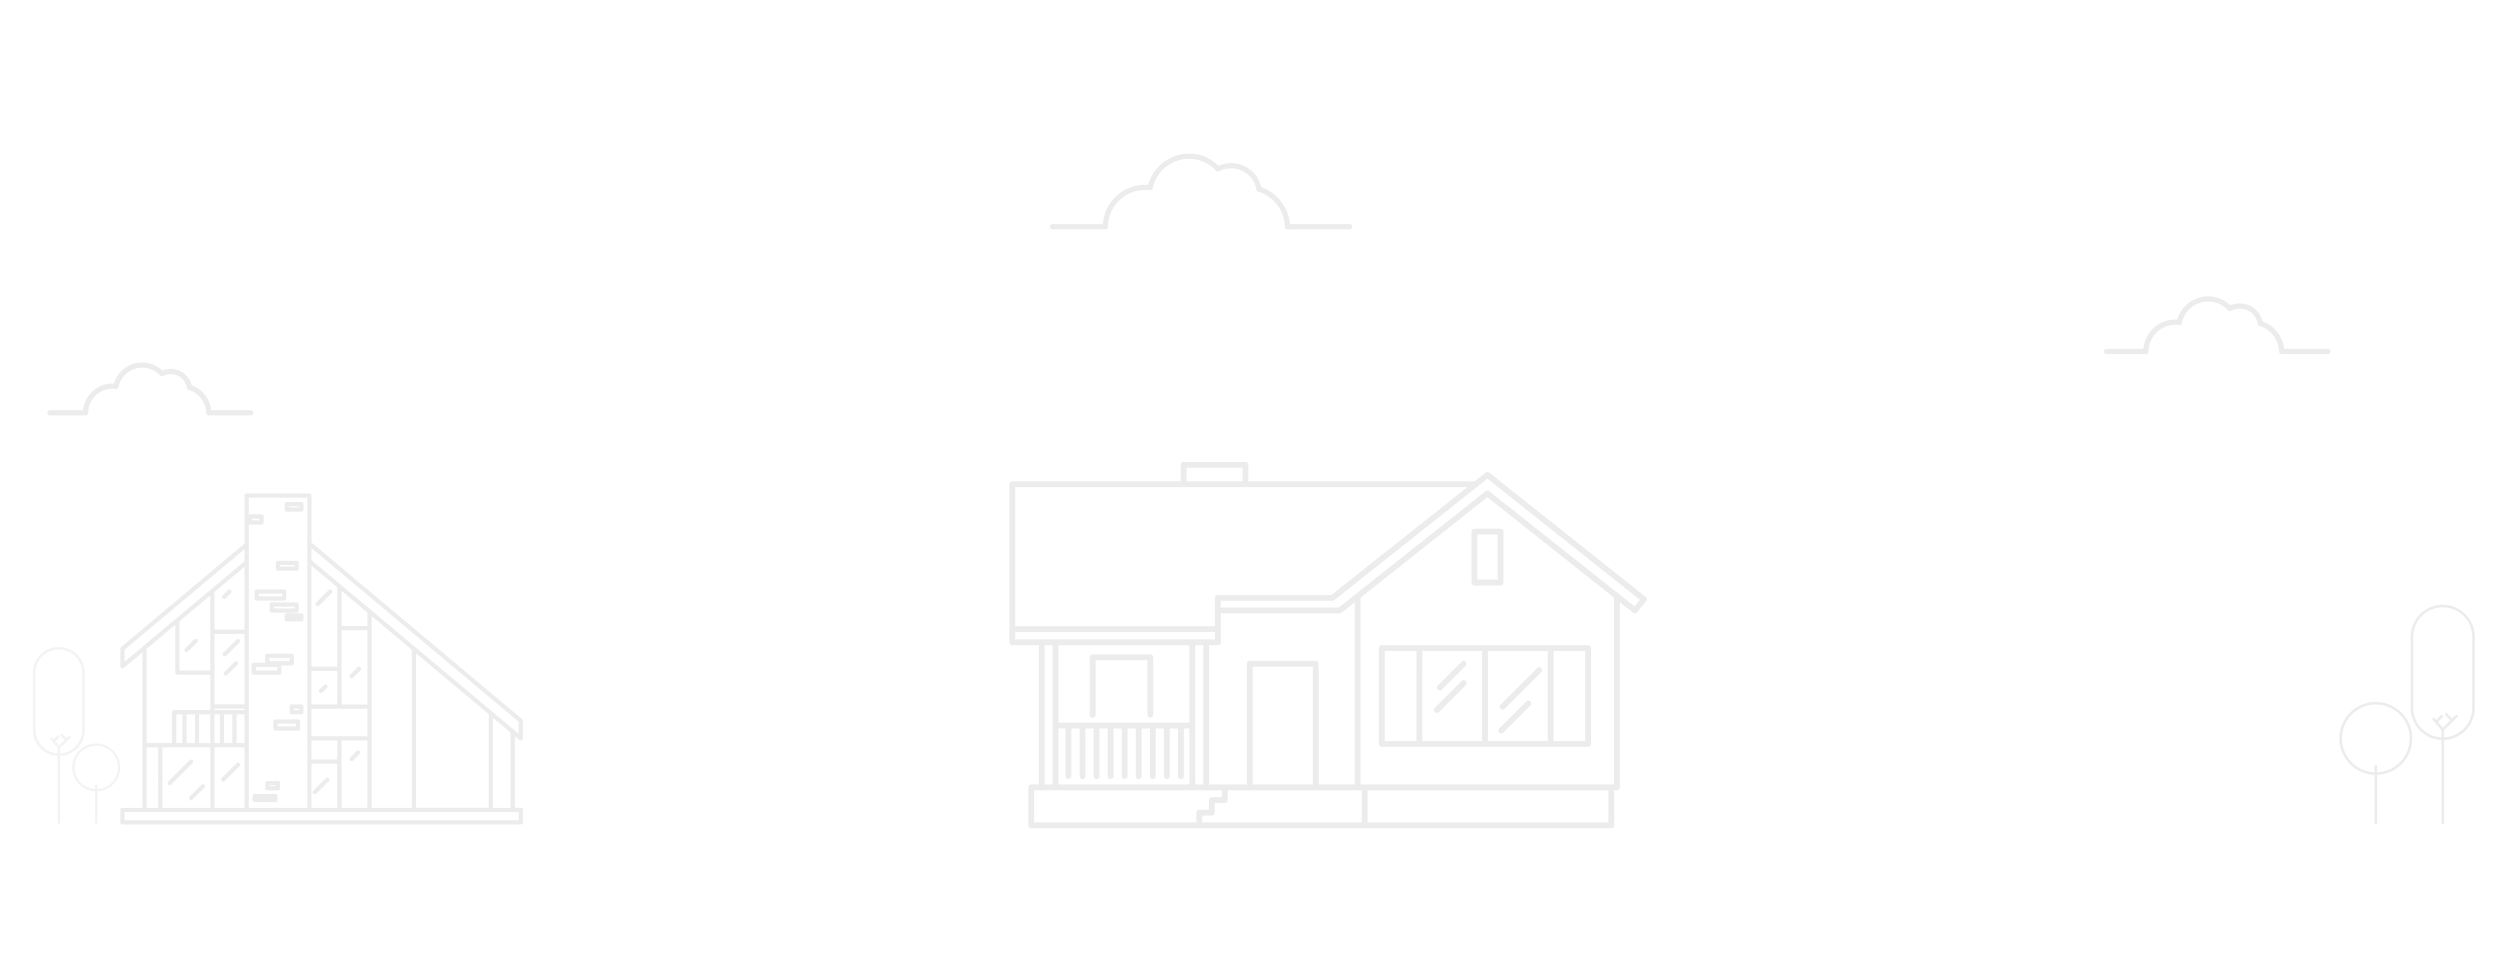<svg width="1918" height="733" fill="none" xmlns="http://www.w3.org/2000/svg"><path d="M1822.72 631.415v-43.723m0 5.8c14.9 0 26.99-12.084 26.99-26.992 0-14.907-12.09-26.992-26.99-26.992-14.91 0-27 12.085-27 26.992 0 14.908 12.09 26.992 27 26.992z" opacity=".6" stroke="#DFDFDF" stroke-width="2" stroke-linecap="round" stroke-linejoin="round"/><g opacity=".6" stroke="#DFDFDF" stroke-width="2" stroke-linecap="round" stroke-linejoin="round"><path d="M1897.69 488.568c0-13.044-10.58-23.617-23.62-23.617-13.04 0-23.62 10.573-23.62 23.617v54.557c0 13.043 10.58 23.616 23.62 23.616 13.04 0 23.62-10.573 23.62-23.616v-54.557z"/><path d="M1874.07 631.551v-71.766l-4.87-5.775-2.09-2.464m6.05-2.014l-4.03 4.394m4.94 5.859l6.23-6.123 4.21-4.13m-7.69-1.464l4.5 4.595"/></g><path d="M1786.03 269.671h-35.54c-.12-9.596-6.83-18.728-16.31-21.473a16.155 16.155 0 00-2.96-6.925 16.2 16.2 0 00-5.79-4.819 16.145 16.145 0 00-7.35-1.658c-2.55.036-5.05.675-7.3 1.866a22.473 22.473 0 00-7.55-5.415 22.435 22.435 0 00-9.1-1.887c-10.8 0-19.99 7.694-22.14 18.005-1-.129-2-.193-3-.192-12.42 0-22.54 10.091-22.62 22.5h-30.23m-580.73-95.736h-47.679c-.154-12.872-9.154-25.122-21.869-28.804a21.6 21.6 0 00-11.745-15.753 21.587 21.587 0 00-9.858-2.224 21.588 21.588 0 00-9.79 2.503 30.058 30.058 0 00-22.332-9.794c-14.48 0-26.815 10.32-29.703 24.151a30.599 30.599 0 00-4.013-.257c-16.669 0-30.24 13.534-30.34 30.18h-40.558M192.448 316.694h-32.264c-.105-8.71-6.195-16.999-14.798-19.49a14.616 14.616 0 00-21.243-10.471 20.332 20.332 0 00-15.11-6.627c-9.798 0-18.145 6.984-20.099 16.342-.9-.117-1.807-.175-2.715-.174-11.28 0-20.462 9.158-20.53 20.422H38.246" stroke="#DFDFDF" stroke-width="4" stroke-linecap="round" stroke-linejoin="round" opacity=".6"/><g opacity=".6" fill="#DFDFDF"><path d="M1142.57 362.607c-.4-.316-.89-.487-1.4-.487-.51 0-1 .171-1.39.487l-8.41 6.669H957.718v-12.658a2.225 2.225 0 00-2.227-2.223h-47.396a2.22 2.22 0 00-2.227 2.223v12.668H776.623a2.236 2.236 0 00-1.578.655 2.207 2.207 0 00-.649 1.578v121.242a2.213 2.213 0 00.649 1.578 2.229 2.229 0 001.578.655h20.337v106.861h-5.789a2.213 2.213 0 00-2.227 2.223v29.041a2.211 2.211 0 001.365 2.09c.273.114.566.173.862.173h444.989c.3 0 .59-.058.86-.17.27-.113.51-.277.72-.485.21-.207.37-.453.48-.724.11-.271.17-.561.17-.854v-26.878h2.15c.29 0 .58-.058.85-.17a2.3 2.3 0 00.73-.485c.2-.207.37-.454.48-.724.11-.271.17-.562.16-.854V462.017l10.17 8.011c.46.365 1.05.533 1.63.467a2.244 2.244 0 001.49-.817l6.91-8.582c.37-.465.54-1.054.48-1.643a2.206 2.206 0 00-.26-.83 2.342 2.342 0 00-.57-.662l-120.04-95.354zm-232.248-3.756h42.962v10.435h-42.962v-10.435zm215.428 14.891l-104.34 82.747h-87.059a2.236 2.236 0 00-1.578.648 2.213 2.213 0 00-.649 1.575v21.721H778.851V373.742h346.899zm112.56 228.073h-194.53V458.542l97.32-77.109 97.22 77.109-.01 143.273zm-198.98 0h-27.64v-92.571c0-.293-.06-.582-.17-.853-.11-.27-.28-.515-.48-.722a2.275 2.275 0 00-.73-.482 2.2 2.2 0 00-.85-.166h-50.618a2.23 2.23 0 00-2.228 2.223v92.611h-28.995V494.994h6.752a2.229 2.229 0 002.061-1.38c.111-.271.168-.561.167-.853v-22.212h91.241c.5 0 .99-.17 1.38-.481l10.13-8.011-.02 139.758zm-32.11 0h-46.151v-90.348h46.151v90.348zm-195.16 0v-42.931h5.397v36.642a2.237 2.237 0 004.465 0v-36.642h6.371v36.642a2.225 2.225 0 002.227 2.223 2.227 2.227 0 002.228-2.223v-36.642h6.32v36.642a2.227 2.227 0 004.455 0v-36.642h6.321v36.642a2.238 2.238 0 004.464 0v-36.642h6.311v36.642a2.233 2.233 0 002.233 2.083 2.233 2.233 0 002.232-2.083v-36.642h6.321v36.642a2.22 2.22 0 002.227 2.223 2.22 2.22 0 002.227-2.223v-36.642h6.321v36.642a2.233 2.233 0 002.232 2.083 2.233 2.233 0 002.233-2.083v-36.642h6.31v36.642a2.237 2.237 0 004.465 0v-36.642h6.321v36.642a2.22 2.22 0 002.227 2.223 2.22 2.22 0 002.227-2.223v-36.642h4.325v42.971l-100.46-.04zm120.054-111.278H778.861v-5.658h153.253v5.658zm-19.634 4.457v59.444H812.07v-59.444h100.41zm4.464 0h6.201v106.861h-6.201V494.994zm-115.529 0h6.2v106.861h-6.2V494.994zm-8.027 111.307h144.043v5.237h-7.755a2.24 2.24 0 00-1.579.655 2.208 2.208 0 00-.648 1.578v7.461h-7.405a2.236 2.236 0 00-1.578.655 2.207 2.207 0 00-.649 1.578v7.461H793.408l-.02-24.625zm128.884 19.387h7.404a2.23 2.23 0 001.575-.651c.418-.417.652-.982.652-1.572v-7.47h7.756a2.23 2.23 0 002.227-2.224v-7.47h102.904v24.625H922.272v-5.238zm311.668 5.238h-184.69v-24.625h184.69v24.625zM1254 465.212l-111.53-88.355a1.987 1.987 0 00-1.36-.535c-.51 0-.99.191-1.36.535l-33.29 26.377-79.41 62.869h-90.471v-5.167h85.621c.51-.002 1-.171 1.39-.481l109.97-87.193 7.62-6.009 116.9 92.881-4.08 5.078z"/><path d="M1128.95 407.891v39.055c0 .292.06.582.17.852.11.27.27.516.48.723.21.206.45.37.72.481.27.112.57.168.86.167h20.01a2.233 2.233 0 001.59-.648c.2-.206.37-.452.48-.722.11-.27.17-.56.17-.853v-39.055c0-.293-.06-.583-.17-.853a2.295 2.295 0 00-.48-.723c-.21-.206-.46-.37-.73-.481a2.214 2.214 0 00-.86-.166h-20.01a2.25 2.25 0 00-.86.166c-.27.111-.51.275-.72.482-.21.206-.37.452-.48.722-.11.271-.17.56-.17.853zm4.46 2.223h15.56v34.579h-15.56v-34.579zm-44.44 84.88h-28.83a2.2 2.2 0 00-.85.166c-.27.111-.52.275-.73.481-.2.207-.37.452-.48.723-.11.27-.17.56-.17.853v73.514c0 .292.06.582.17.853.11.27.28.516.48.722.21.207.46.37.73.481.27.112.56.168.85.167h158.3a2.215 2.215 0 001.58-.648c.21-.207.37-.453.48-.723.12-.27.17-.56.17-.852v-73.514c0-.293-.05-.582-.17-.853-.11-.27-.27-.515-.48-.722a2.13 2.13 0 00-.72-.482 2.214 2.214 0 00-.86-.166h-129.47zm-26.6 4.446h24.36v69.098h-24.36V499.44zm28.83 0h45.87v69.098h-45.91l.04-69.098zm125.02 69.098h-24.37V499.44h24.37v69.098zm-28.83 0h-45.87V499.44h45.87v69.098zm-349.064-17.896a2.213 2.213 0 002.228-2.223V506.5h39.76v41.879a2.235 2.235 0 002.232 2.084 2.235 2.235 0 002.233-2.084v-44.062a2.222 2.222 0 00-2.238-2.223h-44.215a2.23 2.23 0 00-2.277 2.223v44.062a2.204 2.204 0 00.655 1.616 2.217 2.217 0 001.622.647z"/><path d="M1121.37 507.672l-18.33 18.286c-.39.424-.6.981-.58 1.554.01.574.24 1.12.65 1.525.41.406.95.64 1.53.654.57.014 1.13-.194 1.56-.579l18.32-18.296c.41-.417.65-.982.65-1.572 0-.59-.24-1.155-.65-1.572a2.246 2.246 0 00-1.58-.651c-.59 0-1.16.234-1.57.651zm0 14.881l-20.63 20.579c-.21.206-.37.451-.49.721-.11.27-.17.56-.17.852 0 .293.06.583.17.853.11.27.28.516.48.723.21.207.46.372.73.484.27.112.56.17.85.171a2.24 2.24 0 001.58-.65l20.63-20.589c.2-.206.37-.452.48-.721.11-.27.17-.559.17-.851 0-.292-.06-.581-.17-.851-.11-.27-.28-.515-.48-.721a2.275 2.275 0 00-1.58-.652 2.223 2.223 0 00-1.57.652zm31.48 21.82c.29.002.59-.055.86-.167.27-.111.52-.276.72-.483l28.1-28.04c.42-.417.65-.983.65-1.574a2.226 2.226 0 00-3.8-1.581l-28.1 28.04c-.41.418-.64.983-.64 1.572 0 .589.23 1.154.64 1.572.21.208.45.373.72.487.27.113.56.172.85.174zm-1.01 18.226a2.222 2.222 0 001.57-.651l20.72-20.679c.42-.417.65-.982.65-1.572 0-.59-.23-1.155-.65-1.572a2.23 2.23 0 00-3.15 0l-20.72 20.679c-.31.311-.52.707-.61 1.138-.08.432-.04.879.13 1.285a2.226 2.226 0 002.06 1.372z"/></g><g opacity=".6" clip-path="url(#clip0)"><g opacity=".6" stroke="#DFDFDF" stroke-width="2" stroke-linecap="round" stroke-linejoin="round"><path d="M64.102 516.262c0-10.467-8.485-18.953-18.953-18.953-10.467 0-18.953 8.486-18.953 18.953v43.783c0 10.468 8.486 18.954 18.953 18.954 10.468 0 18.953-8.486 18.953-18.954v-43.783z"/><path d="M45.15 631.009v-57.594l-3.913-4.633-1.67-1.978m4.847-1.616l-3.232 3.526m3.968 4.701l5-4.913 3.374-3.314m-6.171-1.176l3.613 3.688"/></g><path d="M73.843 630.997v-28.345m0 3.616c9.664 0 17.499-7.835 17.499-17.499 0-9.664-7.835-17.498-17.499-17.498-9.664 0-17.498 7.834-17.498 17.498 0 9.664 7.834 17.499 17.498 17.499z" opacity=".6" stroke="#DFDFDF" stroke-width="1.8" stroke-linecap="round" stroke-linejoin="round"/><path d="M238.975 380.205a1.621 1.621 0 00-1.62-1.619h-48.134a1.623 1.623 0 00-1.143.474 1.614 1.614 0 00-.469 1.145v36.872l-94.701 79.376a1.618 1.618 0 00-.572 1.238v13.528a1.6 1.6 0 001.612 1.612 1.62 1.62 0 001.041-.374l14.303-11.998v119.34H93.948a1.616 1.616 0 00-1.142.469 1.608 1.608 0 00-.47 1.142v9.485a1.611 1.611 0 001.612 1.612H399.55a1.623 1.623 0 001.62-1.612v-9.514a1.606 1.606 0 00-.475-1.142 1.601 1.601 0 00-1.145-.47h-4.572V564.74l3.554 2.974c.289.242.655.375 1.033.373.237-.001.471-.051.689-.146a1.638 1.638 0 00.93-1.465v-13.499a1.61 1.61 0 00-.579-1.238l-161.63-135.505v-36.029zm76.939 118.255v121.339h-30.776V472.641l30.292 25.394.484.425zM124.6 573.346h36.74v46.453H124.6v-46.453zm24.913-25.313v22.083h-6.346v-22.098l6.346.015zm11.797 0v22.083h-8.536v-22.098l8.536.015zm97.456-7.545H238.99v-25.797h19.828l-.052 25.797zm-19.828 45.413h19.828v33.898H238.99l-.052-33.898zm19.828-3.223H238.99v-14.591h19.828l-.052 14.591zm-19.776-17.814v-21.146h42.888v21.146H238.99zm42.888-24.368h-19.829v-57.022h19.829v57.022zm-23.06-29.028H238.99v-77.479l19.828 16.612v60.867zm3.231 108.331v-51.712h19.829v51.712h-19.829zm19.829-139.519h-19.829v-26.961l19.829 16.619v10.342zm-117.336 93.066h23.03v46.453h-23.03v-46.453zm13.717-25.328v22.083h-6.346v-22.083h6.346zm9.335 0v22.083h-6.104v-22.083h6.104zm0-113.231v48.299h-23.052v-28.969l23.052-19.33zm-23.052 81.288V486.33h23.03v54.078h-23.03v-24.333zm-26.855-39.442l23.623-19.777v57.637h-23.594l-.029-37.86zm26.855 66.99h23.023v1.165h-23.023v-1.165zm4.118 4.395v22.083h-4.118v-22.083h4.118zm-28.717 22.083h-4.711v-22.083h4.726l-.015 22.083zm-18.575 49.698h-8.852v-46.453h8.837l.015 46.453zm114.375-237.983v237.983h-44.91V402.061c.288.26.66.406 1.048.41h8.793a1.611 1.611 0 001.612-1.611v-4.637a1.597 1.597 0 00-.47-1.141 1.593 1.593 0 00-1.142-.47h-8.793a1.62 1.62 0 00-1.048.403v-13.184l44.91-.015zM193.5 399.241v-1.377h5.562v1.399l-5.562-.022zm-97.94 99.204l92.049-77.142v9.28l-3.759 3.172-73.356 61.453a1.568 1.568 0 00-1.07.923l-13.863 11.602v-9.288zm38.939-19.11v36.74a1.598 1.598 0 00.47 1.142 1.593 1.593 0 001.142.47h25.243v27.101h-27.72a1.619 1.619 0 00-1.619 1.618v23.695h-19.499v-72.366l21.983-18.4zm263.439 149.912H95.568v-6.248h302.37v6.248zm-19.784-9.478v-69.107l13.563 11.375v57.762l-13.563-.03zm-3.232 0h-55.769V501.141l55.828 46.796-.059 71.832zm23.002-66.045v9.287l-113.387-95.058-45.555-38.183v-9.288l158.942 133.242z" fill="#DFDFDF"/><path d="M211.336 609.141h-15.982c-.89 0-1.612.722-1.612 1.612v3.017c0 .89.722 1.612 1.612 1.612h15.982c.89 0 1.612-.722 1.612-1.612v-3.017c0-.89-.722-1.612-1.612-1.612zm1.956-9.954h-8.215a1.6 1.6 0 00-.618.124 1.599 1.599 0 00-.873.876 1.603 1.603 0 00-.121.619v3.933a1.598 1.598 0 00.47 1.142 1.609 1.609 0 001.142.47h8.215a1.598 1.598 0 001.142-.47 1.609 1.609 0 00.47-1.142v-3.933a1.603 1.603 0 00-.47-1.144 1.599 1.599 0 00-.524-.351 1.6 1.6 0 00-.618-.124zm-1.62 3.934h-4.983v-.733h4.983v.733zm17.022-51.141h-17.366a1.612 1.612 0 00-1.612 1.612v5.325c-.001.212.04.422.12.619a1.614 1.614 0 001.492 1h17.366a1.606 1.606 0 001.143-.475 1.63 1.63 0 00.349-.525c.08-.197.121-.407.12-.619v-5.325a1.614 1.614 0 00-1.612-1.612zm-1.619 5.325h-14.128v-2.094h14.128v2.094zm4.147-16.898h-7.393a1.609 1.609 0 00-1.612 1.612v4.395a1.593 1.593 0 00.994 1.49c.196.081.406.122.618.121h7.393a1.617 1.617 0 001.145-.469 1.614 1.614 0 00.475-1.142v-4.395a1.614 1.614 0 00-1.62-1.612zm-1.612 4.395h-4.176v-1.179h4.176v1.179zm-15.395-27.115a1.621 1.621 0 001.62-1.619v-5.523h7.994a1.619 1.619 0 001.619-1.618v-5.787a1.618 1.618 0 00-.475-1.142 1.613 1.613 0 00-1.144-.469h-18.751a1.598 1.598 0 00-1.142.47 1.597 1.597 0 00-.47 1.141v5.325h-8.793a1.612 1.612 0 00-1.612 1.612v5.984a1.613 1.613 0 001.612 1.619l19.542.007zm-7.525-12.928h15.527v2.556H206.69v-2.556zm-10.413 6.944h16.326v2.754h-16.326v-2.754zm34.967-41.186h-11.233c-.89 0-1.612.721-1.612 1.611v3.018c0 .89.722 1.611 1.612 1.611h11.233c.89 0 1.612-.721 1.612-1.611v-3.018c0-.89-.722-1.611-1.612-1.611zm-24.305-6.732v4.629a1.601 1.601 0 00.993 1.496c.197.081.407.123.619.123h19.008a1.618 1.618 0 001.142-.474 1.617 1.617 0 00.47-1.145v-4.629a1.598 1.598 0 00-.994-1.49 1.598 1.598 0 00-.618-.121h-19.008a1.598 1.598 0 00-1.142.47 1.589 1.589 0 00-.47 1.141zm3.224 1.619h15.754v1.399h-15.754v-1.399zm-13.19-4.615h21.06a1.616 1.616 0 001.612-1.618v-5.318a1.619 1.619 0 00-1.612-1.619h-21.06a1.614 1.614 0 00-1.612 1.619v5.318a1.606 1.606 0 00.994 1.495 1.6 1.6 0 00.618.123zm1.62-5.324h17.835v2.094h-17.835v-2.094zm14.699-17.587h14.266a1.62 1.62 0 001.143-.474 1.617 1.617 0 00.47-1.144v-4.395c0-.212-.041-.422-.121-.618a1.603 1.603 0 00-1.492-.994h-14.266a1.617 1.617 0 00-1.62 1.612v4.395a1.616 1.616 0 001.62 1.618zm1.612-4.394h10.991v1.164h-10.991v-1.164zm5.107-40.967h11.211a1.62 1.62 0 001.145-.469 1.614 1.614 0 00.474-1.142v-4.168a1.6 1.6 0 00-.474-1.142 1.617 1.617 0 00-1.145-.469h-11.211a1.612 1.612 0 00-1.612 1.611v4.168a1.598 1.598 0 00.47 1.141 1.612 1.612 0 001.142.47zm1.612-4.175h8.002v.938h-8.002v-.938zm-70.418 102.266a1.62 1.62 0 00-2.286 0l-6.851 6.87a1.643 1.643 0 00-.392.525 1.635 1.635 0 00-.037 1.283 1.612 1.612 0 00.907.907 1.618 1.618 0 001.808-.429l6.851-6.849a1.61 1.61 0 00.484-1.153 1.62 1.62 0 00-.484-1.154zm32.564 0a1.612 1.612 0 00-2.279 0l-10.178 10.166a1.614 1.614 0 00-.543 1.163 1.619 1.619 0 002.829 1.122l10.171-10.166a1.593 1.593 0 00.478-1.143 1.606 1.606 0 00-.478-1.142zm-3.898 17.183l-7.848 7.845a1.612 1.612 0 001.143 2.753 1.602 1.602 0 001.143-.475l7.819-7.845a1.612 1.612 0 00-.004-2.281 1.617 1.617 0 00-2.283.003h.03zm-9.049-48.679c.149.151.326.27.522.351a1.592 1.592 0 001.234 0c.196-.081.373-.2.522-.351l4.126-4.116a1.62 1.62 0 00-1.163-2.694 1.615 1.615 0 00-1.123.409l-4.118 4.123a1.589 1.589 0 00-.478 1.139 1.6 1.6 0 00.478 1.139zm12.947 126.393a1.612 1.612 0 00-2.279 0l-11.416 11.412a1.618 1.618 0 00.52 2.632 1.617 1.617 0 001.759-.347l11.416-11.412a1.593 1.593 0 00.479-1.142 1.608 1.608 0 00-.479-1.143zm-26.95 16.576a1.62 1.62 0 00-2.287 0l-9.042 9.038a1.61 1.61 0 000 2.278 1.606 1.606 0 002.279 0l9.042-9.031a1.616 1.616 0 00.008-2.285zm-9.035-18.905a1.614 1.614 0 00-2.279 0l-16.516 16.509a1.617 1.617 0 001.162 2.694 1.62 1.62 0 001.124-.409l16.509-16.509a1.608 1.608 0 00.354-1.762 1.608 1.608 0 00-.354-.523zm120.764-63.138a1.632 1.632 0 002.287 0l5.818-5.816a1.62 1.62 0 00-2.286-2.285l-5.819 5.816a1.619 1.619 0 000 2.285zm-16.333 77.054a1.597 1.597 0 00-2.278 0l-9.526 9.478a1.62 1.62 0 000 2.286 1.628 1.628 0 002.286 0l9.482-9.522a1.6 1.6 0 00.036-2.242zm23.705-20.919a1.615 1.615 0 00-2.279 0l-5.056 5.054a1.615 1.615 0 002.286 2.278l5.049-5.046a1.597 1.597 0 00.478-1.143 1.602 1.602 0 00-.478-1.143zm-30.732-45.002a1.61 1.61 0 002.287 0l3.326-3.325a1.61 1.61 0 00.004-2.282 1.607 1.607 0 00-1.14-.474 1.617 1.617 0 00-1.143.471l-3.334 3.332a1.61 1.61 0 000 2.278zm-2.652-66.565a1.614 1.614 0 002.286 0l9.621-9.61a1.616 1.616 0 00-.065-2.22 1.619 1.619 0 00-2.221-.065l-9.621 9.609a1.617 1.617 0 00-.475 1.143 1.617 1.617 0 00.475 1.143z" fill="#DFDFDF"/></g><defs><clipPath id="clip0"><path fill="#fff" transform="translate(7 340)" d="M0 0h460v336H0z"/></clipPath></defs></svg>